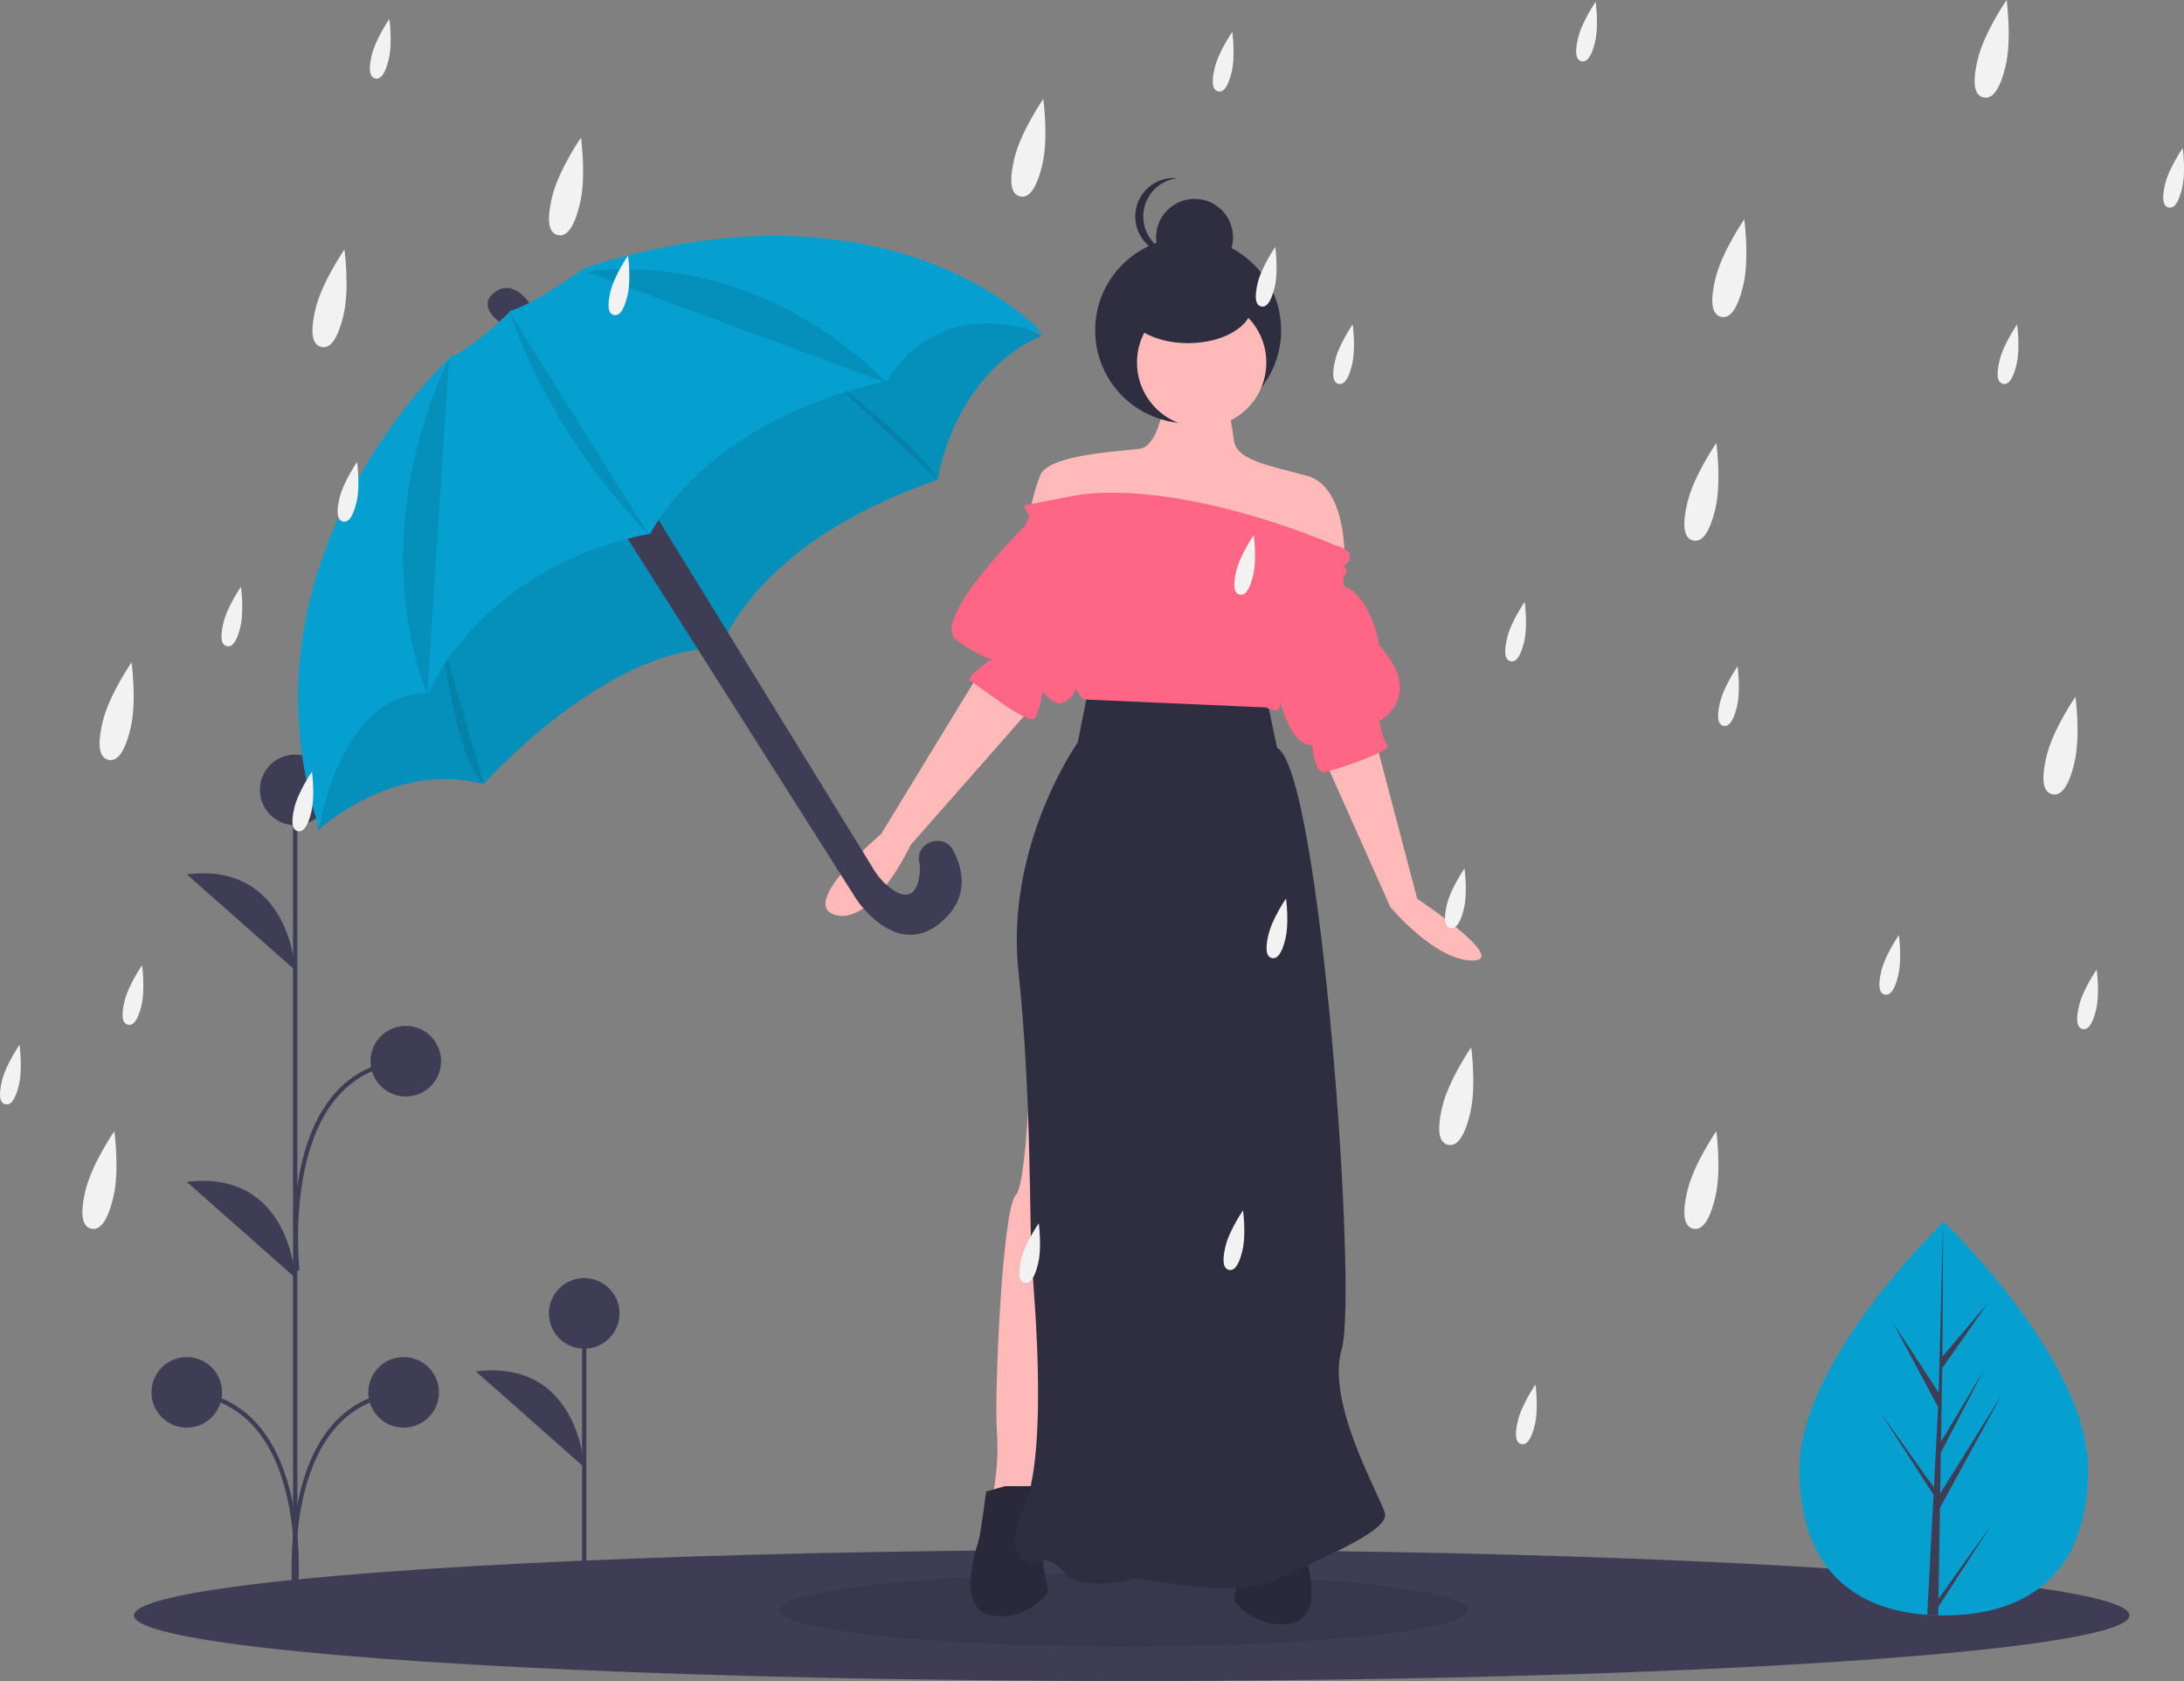 <svg id="a20d9948-7728-4611-9263-7d211215df3d" data-name="Layer 1" xmlns="http://www.w3.org/2000/svg" width="1015.677" height="781.655" viewBox="0 0 1015.677 781.655"><rect x="0" y="0" width="1015.677" height="781.655" fill="#808080" stroke="none"/><title>raining</title><ellipse cx="526.332" cy="751.155" rx="464" ry="30.5" fill="#3f3d56"/><ellipse cx="522.775" cy="748.655" rx="160" ry="17" opacity="0.1"/><path d="M633.458,246.561s-2.506,20.047-11.277,21.3-42.6,2.506-46.359,12.53a100.191,100.191,0,0,0-5.012,18.794l53.877,12.53,56.383,10.024,36.336-2.506s1.253-33.83-17.541-38.841-32.577-7.518-33.83-16.288-2.506-15.035-2.506-15.035Z" transform="translate(-92.162 -59.172)" fill="#ffb9b9"/><circle cx="552.558" cy="153.606" r="43.242" fill="#2f2e41"/><path d="M547.005,373.109l-45.106,73.924s-38.841,32.577-21.3,37.589,35.083-32.577,35.083-32.577l55.13-62.647Z" transform="translate(-92.162 -59.172)" fill="#ffb9b9"/><path d="M732.442,405.685l18.794,71.418s43.243,28.724,25.701,28.724-38.231-24.965-38.231-24.965l-31.324-70.165Z" transform="translate(-92.162 -59.172)" fill="#ffb9b9"/><path d="M572.064,527.221s-1.253,81.442-7.518,87.707-10.024,92.718-8.771,110.26-2.506,31.324-2.506,33.83,20.047,3.759,20.047,3.759l28.818-197.966Z" transform="translate(-92.162 -59.172)" fill="#ffb9b9"/><path d="M559.534,750.246l-8.771,2.506s-2.506,20.047-3.759,23.806-10.024,31.324,6.265,33.83,26.312-10.024,26.312-11.277-5.012-23.806-3.759-26.312,3.759-22.553,3.759-22.553Z" transform="translate(-92.162 -59.172)" fill="#2f2e41"/><path d="M559.534,750.246l-8.771,2.506s-2.506,20.047-3.759,23.806-10.024,31.324,6.265,33.83,26.312-10.024,26.312-11.277-5.012-23.806-3.759-26.312,3.759-22.553,3.759-22.553Z" transform="translate(-92.162 -59.172)" opacity="0.1"/><path d="M686.082,754.005l8.771,2.506s2.506,20.047,3.759,23.806,10.024,31.324-6.265,33.83-26.312-10.024-26.312-11.277,5.012-23.806,3.759-26.312-3.759-22.553-3.759-22.553Z" transform="translate(-92.162 -59.172)" fill="#2f2e41"/><path d="M686.082,754.005l8.771,2.506s2.506,20.047,3.759,23.806,10.024,31.324-6.265,33.83-26.312-10.024-26.312-11.277,5.012-23.806,3.759-26.312-3.759-22.553-3.759-22.553Z" transform="translate(-92.162 -59.172)" opacity="0.1"/><circle cx="558.838" cy="168.594" r="30.071" fill="#ffb9b9"/><path d="M598.376,379.373l-5.012,25.059s-33.83,47.612-27.565,106.501,5.012,120.283,6.265,136.572,7.518,87.707-3.759,112.765,3.759,26.312,5.012,26.312,5.012-6.265,13.782,3.759,33.83,2.506,33.83,2.506,46.359,10.024,63.9,1.253,53.877-22.553,51.371-31.324-27.565-51.371-20.047-76.43-10.024-269.384-30.071-279.408l-5.012-23.806Z" transform="translate(-92.162 -59.172)" fill="#2f2e41"/><ellipse cx="552.558" cy="141.677" rx="29.822" ry="17.893" fill="#2f2e41"/><circle cx="555.54" cy="110.364" r="17.893" fill="#2f2e41"/><path d="M623.844,159.844a17.895,17.895,0,0,1,16.029-17.797,18.093,18.093,0,0,0-1.864-.097,17.893,17.893,0,0,0,0,35.787,18.09,18.09,0,0,0,1.864-.097A17.895,17.895,0,0,1,623.844,159.844Z" transform="translate(-92.162 -59.172)" fill="#2f2e41"/><path d="M568.305,294.173l2.506,5.012s-1.253,3.759-2.506,5.012-43.853,43.853-31.324,52.624,16.288,8.771,16.288,8.771-12.53,8.771-10.024,10.024,27.565,21.3,30.071,17.541,3.759-12.53,3.759-12.53,5.012,7.518,10.024,5.012,5.012-6.265,5.012-6.265l3.759,5.012,85.201,3.759s6.265,3.759,6.265-1.253,3.759,18.794,15.035,18.794c0,0,1.253,12.529,5.012,12.529s32.577-10.024,30.071-12.529-3.759-11.277-3.759-11.277,21.3-11.277,0-35.083c0,0-3.759-22.553-16.288-27.565,0,0-1.253-3.759,0-5.012a2.349,2.349,0,0,0,0-3.759c-1.253-1.253,2.506-1.253,2.506-5.012s-6.265-5.012-6.265-5.012S645.988,282.896,594.617,289.161Z" transform="translate(-92.162 -59.172)" fill="#ff6584"/><path d="M1063.233,742.126c0,50.557-30.054,68.21-67.13,68.21q-1.288,0-2.573-.029c-1.718-.037-3.419-.119-5.1-.233-33.461-2.368-59.457-20.929-59.457-67.948,0-48.659,62.181-110.059,66.852-114.603l.008-.008c.18-.176.27-.262.27-.262S1063.233,691.569,1063.233,742.126Z" transform="translate(-92.162 -59.172)" fill="#05a0d0"/><path d="M993.658,802.602l24.553-34.307-24.614,38.074-.065,3.939c-1.718-.037-3.419-.119-5.1-.233l2.646-50.582-.02-.393.045-.074.249-4.777-24.675-38.168,24.753,34.585.057,1.014,2-38.217-21.125-39.44L993.743,706.756l2.082-79.232.008-.27v.262l-.348,62.48,21.031-24.769-21.117,30.152-.556,34.217,19.636-32.839-19.718,37.874-.311,19.023,28.508-45.706-28.614,52.344Z" transform="translate(-92.162 -59.172)" fill="#3f3d56"/><line x1="271.693" y1="726.816" x2="271.693" y2="610.722" fill="#3f3d56" stroke="#3f3d56" stroke-miterlimit="10" stroke-width="2"/><circle cx="271.693" cy="610.722" r="16.417" fill="#3f3d56"/><path d="M363.855,741.445s-2.345-50.443-50.424-44.58" transform="translate(-92.162 -59.172)" fill="#3f3d56"/><line x1="137.283" y1="749.47" x2="137.283" y2="367.467" fill="#3f3d56" stroke="#3f3d56" stroke-miterlimit="10" stroke-width="2"/><circle cx="137.283" cy="367.283" r="16.417" fill="#3f3d56"/><circle cx="86.858" cy="647.449" r="16.417" fill="#3f3d56"/><path d="M229.444,510.316s-2.345-50.443-50.424-44.58" transform="translate(-92.162 -59.172)" fill="#3f3d56"/><path d="M229.444,653.316s-2.345-50.443-50.424-44.58" transform="translate(-92.162 -59.172)" fill="#3f3d56"/><path d="M229.444,804.13s10.554-92.818-50.424-97.509" transform="translate(-92.162 -59.172)" fill="none" stroke="#3f3d56" stroke-miterlimit="10" stroke-width="2"/><circle cx="187.714" cy="647.449" r="16.417" fill="#3f3d56"/><path d="M229.452,804.13s-10.554-92.818,50.424-97.509" transform="translate(-92.162 -59.172)" fill="none" stroke="#3f3d56" stroke-miterlimit="10" stroke-width="2"/><circle cx="188.714" cy="493.449" r="16.417" fill="#3f3d56"/><path d="M230.452,650.13s-10.554-92.818,50.424-97.509" transform="translate(-92.162 -59.172)" fill="none" stroke="#3f3d56" stroke-miterlimit="10" stroke-width="2"/><path d="M339.73,202.163s-7.751-14.027-17.277-7.251,3.25,15.002,3.25,15.002l14.352-6.251" transform="translate(-92.162 -59.172)" fill="#3f3d56"/><path d="M238.365,415.741l1.675,29.479s35.305-32.779,77.036-21.403c0,0,56.783-64.133,110.39-63.183,0,0,14.577-48.707,100.814-78.385,0,0,6.751-48.582,48.307-67.009l-28.554-15.802-51.132,3.225-69.41,27.603L342.405,294.25,245.316,360.834Z" transform="translate(-92.162 -59.172)" fill="#05a0d0"/><path d="M238.365,415.741l1.675,29.479s35.305-32.779,77.036-21.403c0,0,56.783-64.133,110.39-63.183,0,0,14.577-48.707,100.814-78.385,0,0,6.751-48.582,48.307-67.009l-28.554-15.802-51.132,3.225-69.41,27.603L342.405,294.25,245.316,360.834Z" transform="translate(-92.162 -59.172)" opacity="0.1"/><path d="M378.335,300.601,490.449,477.351s18.827,28.904,39.905,10.202c12.673-11.245,9.646-24.198,5.217-32.74-4.731-9.124-18.633-3.629-15.716,6.226q.071.24.148.485s.817,21.109-13.388,10.86a30.68,30.68,0,0,1-8.086-8.864L394.187,294.025Z" transform="translate(-92.162 -59.172)" fill="#3f3d56"/><path d="M297.624,355.783s5.701,55.308,19.452,68.034" transform="translate(-92.162 -59.172)" opacity="0.1"/><path d="M475.098,232.517s45.106,34.205,53.182,49.732" transform="translate(-92.162 -59.172)" opacity="0.1"/><path d="M329.816,203.525s-15.402,15.902-28.254,21.828c0,0-102.389,92.862-60.934,218.955,0,0,9.827-63.384,50.782-62.833,0,0,23.453-58.483,103.289-74.21,0,0,24.754-52.482,110.265-71.009,0,0,19.528-40.355,72.21-21.928,0,0-66.859-76.611-212.454-30.93C364.721,183.398,338.817,201.575,329.816,203.525Z" transform="translate(-92.162 -59.172)" fill="#05a0d0"/><path d="M300.974,226.266s-40.356,74.71-10.152,156.121" transform="translate(-92.162 -59.172)" opacity="0.1"/><path d="M394.112,308.177c-30.665-32.271-52.133-66.891-64.883-103.739" transform="translate(-92.162 -59.172)" opacity="0.1"/><path d="M363.808,182.81" transform="translate(-92.162 -59.172)" fill="none" stroke="#f0f" stroke-miterlimit="10"/><path d="M504.377,237.168s-54.164-61.515-140.022-51.836" transform="translate(-92.162 -59.172)" opacity="0.1"/><path d="M833.944,78.721c-1.823,7.635-4.126,9.452-6.308,8.931s-3.415-3.183-1.592-10.818,8.194-16.831,8.194-16.831S835.767,71.086,833.944,78.721Z" transform="translate(-92.162 -59.172)" fill="#f2f2f2"/><path d="M1106.944,146.721c-1.823,7.635-4.126,9.452-6.308,8.931s-3.415-3.183-1.592-10.818,8.194-16.831,8.194-16.831S1108.767,139.086,1106.944,146.721Z" transform="translate(-92.162 -59.172)" fill="#f2f2f2"/><path d="M361.864,153.846c-2.988,12.512-6.762,15.49-10.337,14.637s-5.596-5.216-2.608-17.728,13.429-27.582,13.429-27.582S364.852,141.334,361.864,153.846Z" transform="translate(-92.162 -59.172)" fill="#f2f2f2"/><path d="M251.864,205.846c-2.988,12.512-6.762,15.49-10.337,14.637s-5.596-5.216-2.608-17.728,13.429-27.582,13.429-27.582S254.852,193.334,251.864,205.846Z" transform="translate(-92.162 -59.172)" fill="#f2f2f2"/><path d="M152.864,397.846c-2.988,12.512-6.762,15.49-10.337,14.637s-5.596-5.216-2.608-17.728,13.429-27.582,13.429-27.582S155.852,385.334,152.864,397.846Z" transform="translate(-92.162 -59.172)" fill="#f2f2f2"/><path d="M144.864,615.846c-2.988,12.512-6.762,15.49-10.337,14.637s-5.596-5.216-2.608-17.728,13.429-27.582,13.429-27.582S147.852,603.334,144.864,615.846Z" transform="translate(-92.162 -59.172)" fill="#f2f2f2"/><path d="M902.864,191.846c-2.988,12.512-6.762,15.49-10.337,14.637s-5.596-5.216-2.608-17.728,13.429-27.582,13.429-27.582S905.852,179.334,902.864,191.846Z" transform="translate(-92.162 -59.172)" fill="#f2f2f2"/><path d="M576.864,135.846c-2.988,12.512-6.762,15.49-10.337,14.637s-5.596-5.216-2.608-17.728,13.429-27.582,13.429-27.582S579.852,123.334,576.864,135.846Z" transform="translate(-92.162 -59.172)" fill="#f2f2f2"/><path d="M889.864,295.846c-2.988,12.512-6.762,15.49-10.337,14.637s-5.596-5.216-2.608-17.728,13.429-27.582,13.429-27.582S892.852,283.334,889.864,295.846Z" transform="translate(-92.162 -59.172)" fill="#f2f2f2"/><path d="M1024.864,89.846c-2.988,12.512-6.762,15.49-10.337,14.637s-5.596-5.216-2.608-17.728,13.429-27.582,13.429-27.582S1027.852,77.334,1024.864,89.846Z" transform="translate(-92.162 -59.172)" fill="#f2f2f2"/><path d="M1029.944,228.721c-1.823,7.635-4.126,9.452-6.308,8.931s-3.415-3.183-1.592-10.818,8.194-16.831,8.194-16.831S1031.767,221.086,1029.944,228.721Z" transform="translate(-92.162 -59.172)" fill="#f2f2f2"/><path d="M720.944,228.721c-1.823,7.635-4.126,9.452-6.308,8.931s-3.415-3.183-1.592-10.818,8.194-16.831,8.194-16.831S722.767,221.086,720.944,228.721Z" transform="translate(-92.162 -59.172)" fill="#f2f2f2"/><path d="M574.944,646.721c-1.823,7.635-4.126,9.452-6.308,8.931s-3.415-3.183-1.592-10.818,8.194-16.831,8.194-16.831S576.767,639.086,574.944,646.721Z" transform="translate(-92.162 -59.172)" fill="#f2f2f2"/><path d="M899.944,387.721c-1.823,7.635-4.126,9.452-6.308,8.931s-3.415-3.183-1.592-10.818,8.194-16.831,8.194-16.831S901.767,380.086,899.944,387.721Z" transform="translate(-92.162 -59.172)" fill="#f2f2f2"/><path d="M272.944,86.721c-1.823,7.635-4.126,9.452-6.308,8.931s-3.415-3.183-1.592-10.818,8.194-16.831,8.194-16.831S274.767,79.086,272.944,86.721Z" transform="translate(-92.162 -59.172)" fill="#f2f2f2"/><path d="M203.944,350.721c-1.823,7.635-4.126,9.452-6.308,8.931s-3.415-3.183-1.592-10.818,8.194-16.831,8.194-16.831S205.767,343.086,203.944,350.721Z" transform="translate(-92.162 -59.172)" fill="#f2f2f2"/><path d="M257.944,292.721c-1.823,7.635-4.126,9.452-6.308,8.931s-3.415-3.183-1.592-10.818,8.194-16.831,8.194-16.831S259.767,285.086,257.944,292.721Z" transform="translate(-92.162 -59.172)" fill="#f2f2f2"/><path d="M383.944,196.721c-1.823,7.635-4.126,9.452-6.308,8.931s-3.415-3.183-1.592-10.818,8.194-16.831,8.194-16.831S385.767,189.086,383.944,196.721Z" transform="translate(-92.162 -59.172)" fill="#f2f2f2"/><path d="M236.944,436.721c-1.823,7.635-4.126,9.452-6.308,8.931s-3.415-3.183-1.592-10.818,8.194-16.831,8.194-16.831S238.767,429.086,236.944,436.721Z" transform="translate(-92.162 -59.172)" fill="#f2f2f2"/><path d="M157.944,526.721c-1.823,7.635-4.126,9.452-6.308,8.931s-3.415-3.183-1.592-10.818,8.194-16.831,8.194-16.831S159.767,519.086,157.944,526.721Z" transform="translate(-92.162 -59.172)" fill="#f2f2f2"/><path d="M100.944,563.721c-1.823,7.635-4.126,9.452-6.308,8.931s-3.415-3.183-1.592-10.818,8.194-16.831,8.194-16.831S102.767,556.086,100.944,563.721Z" transform="translate(-92.162 -59.172)" fill="#f2f2f2"/><path d="M689.944,495.721c-1.823,7.635-4.126,9.452-6.308,8.931s-3.415-3.183-1.592-10.818,8.194-16.831,8.194-16.831S691.767,488.086,689.944,495.721Z" transform="translate(-92.162 -59.172)" fill="#f2f2f2"/><path d="M674.944,326.721c-1.823,7.635-4.126,9.452-6.308,8.931s-3.415-3.183-1.592-10.818,8.194-16.831,8.194-16.831S676.767,319.086,674.944,326.721Z" transform="translate(-92.162 -59.172)" fill="#f2f2f2"/><path d="M974.944,512.721c-1.823,7.635-4.126,9.452-6.308,8.931s-3.415-3.183-1.592-10.818,8.194-16.831,8.194-16.831S976.767,505.086,974.944,512.721Z" transform="translate(-92.162 -59.172)" fill="#f2f2f2"/><path d="M889.864,615.846c-2.988,12.512-6.762,15.49-10.337,14.637s-5.596-5.216-2.608-17.728,13.429-27.582,13.429-27.582S892.852,603.334,889.864,615.846Z" transform="translate(-92.162 -59.172)" fill="#f2f2f2"/><path d="M775.864,576.846c-2.988,12.512-6.762,15.49-10.337,14.637s-5.596-5.216-2.608-17.728,13.429-27.582,13.429-27.582S778.852,564.334,775.864,576.846Z" transform="translate(-92.162 -59.172)" fill="#f2f2f2"/><path d="M1056.864,413.846c-2.988,12.512-6.762,15.49-10.337,14.637s-5.596-5.216-2.608-17.728,13.429-27.582,13.429-27.582S1059.852,401.334,1056.864,413.846Z" transform="translate(-92.162 -59.172)" fill="#f2f2f2"/><path d="M1066.944,528.721c-1.823,7.635-4.126,9.452-6.308,8.931s-3.415-3.183-1.592-10.818,8.194-16.831,8.194-16.831S1068.767,521.086,1066.944,528.721Z" transform="translate(-92.162 -59.172)" fill="#f2f2f2"/><path d="M669.944,640.721c-1.823,7.635-4.126,9.452-6.308,8.931s-3.415-3.183-1.592-10.818,8.194-16.831,8.194-16.831S671.767,633.086,669.944,640.721Z" transform="translate(-92.162 -59.172)" fill="#f2f2f2"/><path d="M772.944,481.721c-1.823,7.635-4.126,9.452-6.308,8.931s-3.415-3.183-1.592-10.818,8.194-16.831,8.194-16.831S774.767,474.086,772.944,481.721Z" transform="translate(-92.162 -59.172)" fill="#f2f2f2"/><path d="M684.944,192.721c-1.823,7.635-4.126,9.452-6.308,8.931s-3.415-3.183-1.592-10.818,8.194-16.831,8.194-16.831S686.767,185.086,684.944,192.721Z" transform="translate(-92.162 -59.172)" fill="#f2f2f2"/><path d="M805.944,721.721c-1.823,7.635-4.126,9.452-6.308,8.931s-3.415-3.183-1.592-10.818,8.194-16.831,8.194-16.831S807.767,714.086,805.944,721.721Z" transform="translate(-92.162 -59.172)" fill="#f2f2f2"/><path d="M664.944,92.721c-1.823,7.635-4.126,9.452-6.308,8.931s-3.415-3.183-1.592-10.818,8.194-16.831,8.194-16.831S666.767,85.086,664.944,92.721Z" transform="translate(-92.162 -59.172)" fill="#f2f2f2"/><path d="M800.944,357.721c-1.823,7.635-4.126,9.452-6.308,8.931s-3.415-3.183-1.592-10.818,8.194-16.831,8.194-16.831S802.767,350.086,800.944,357.721Z" transform="translate(-92.162 -59.172)" fill="#f2f2f2"/></svg>